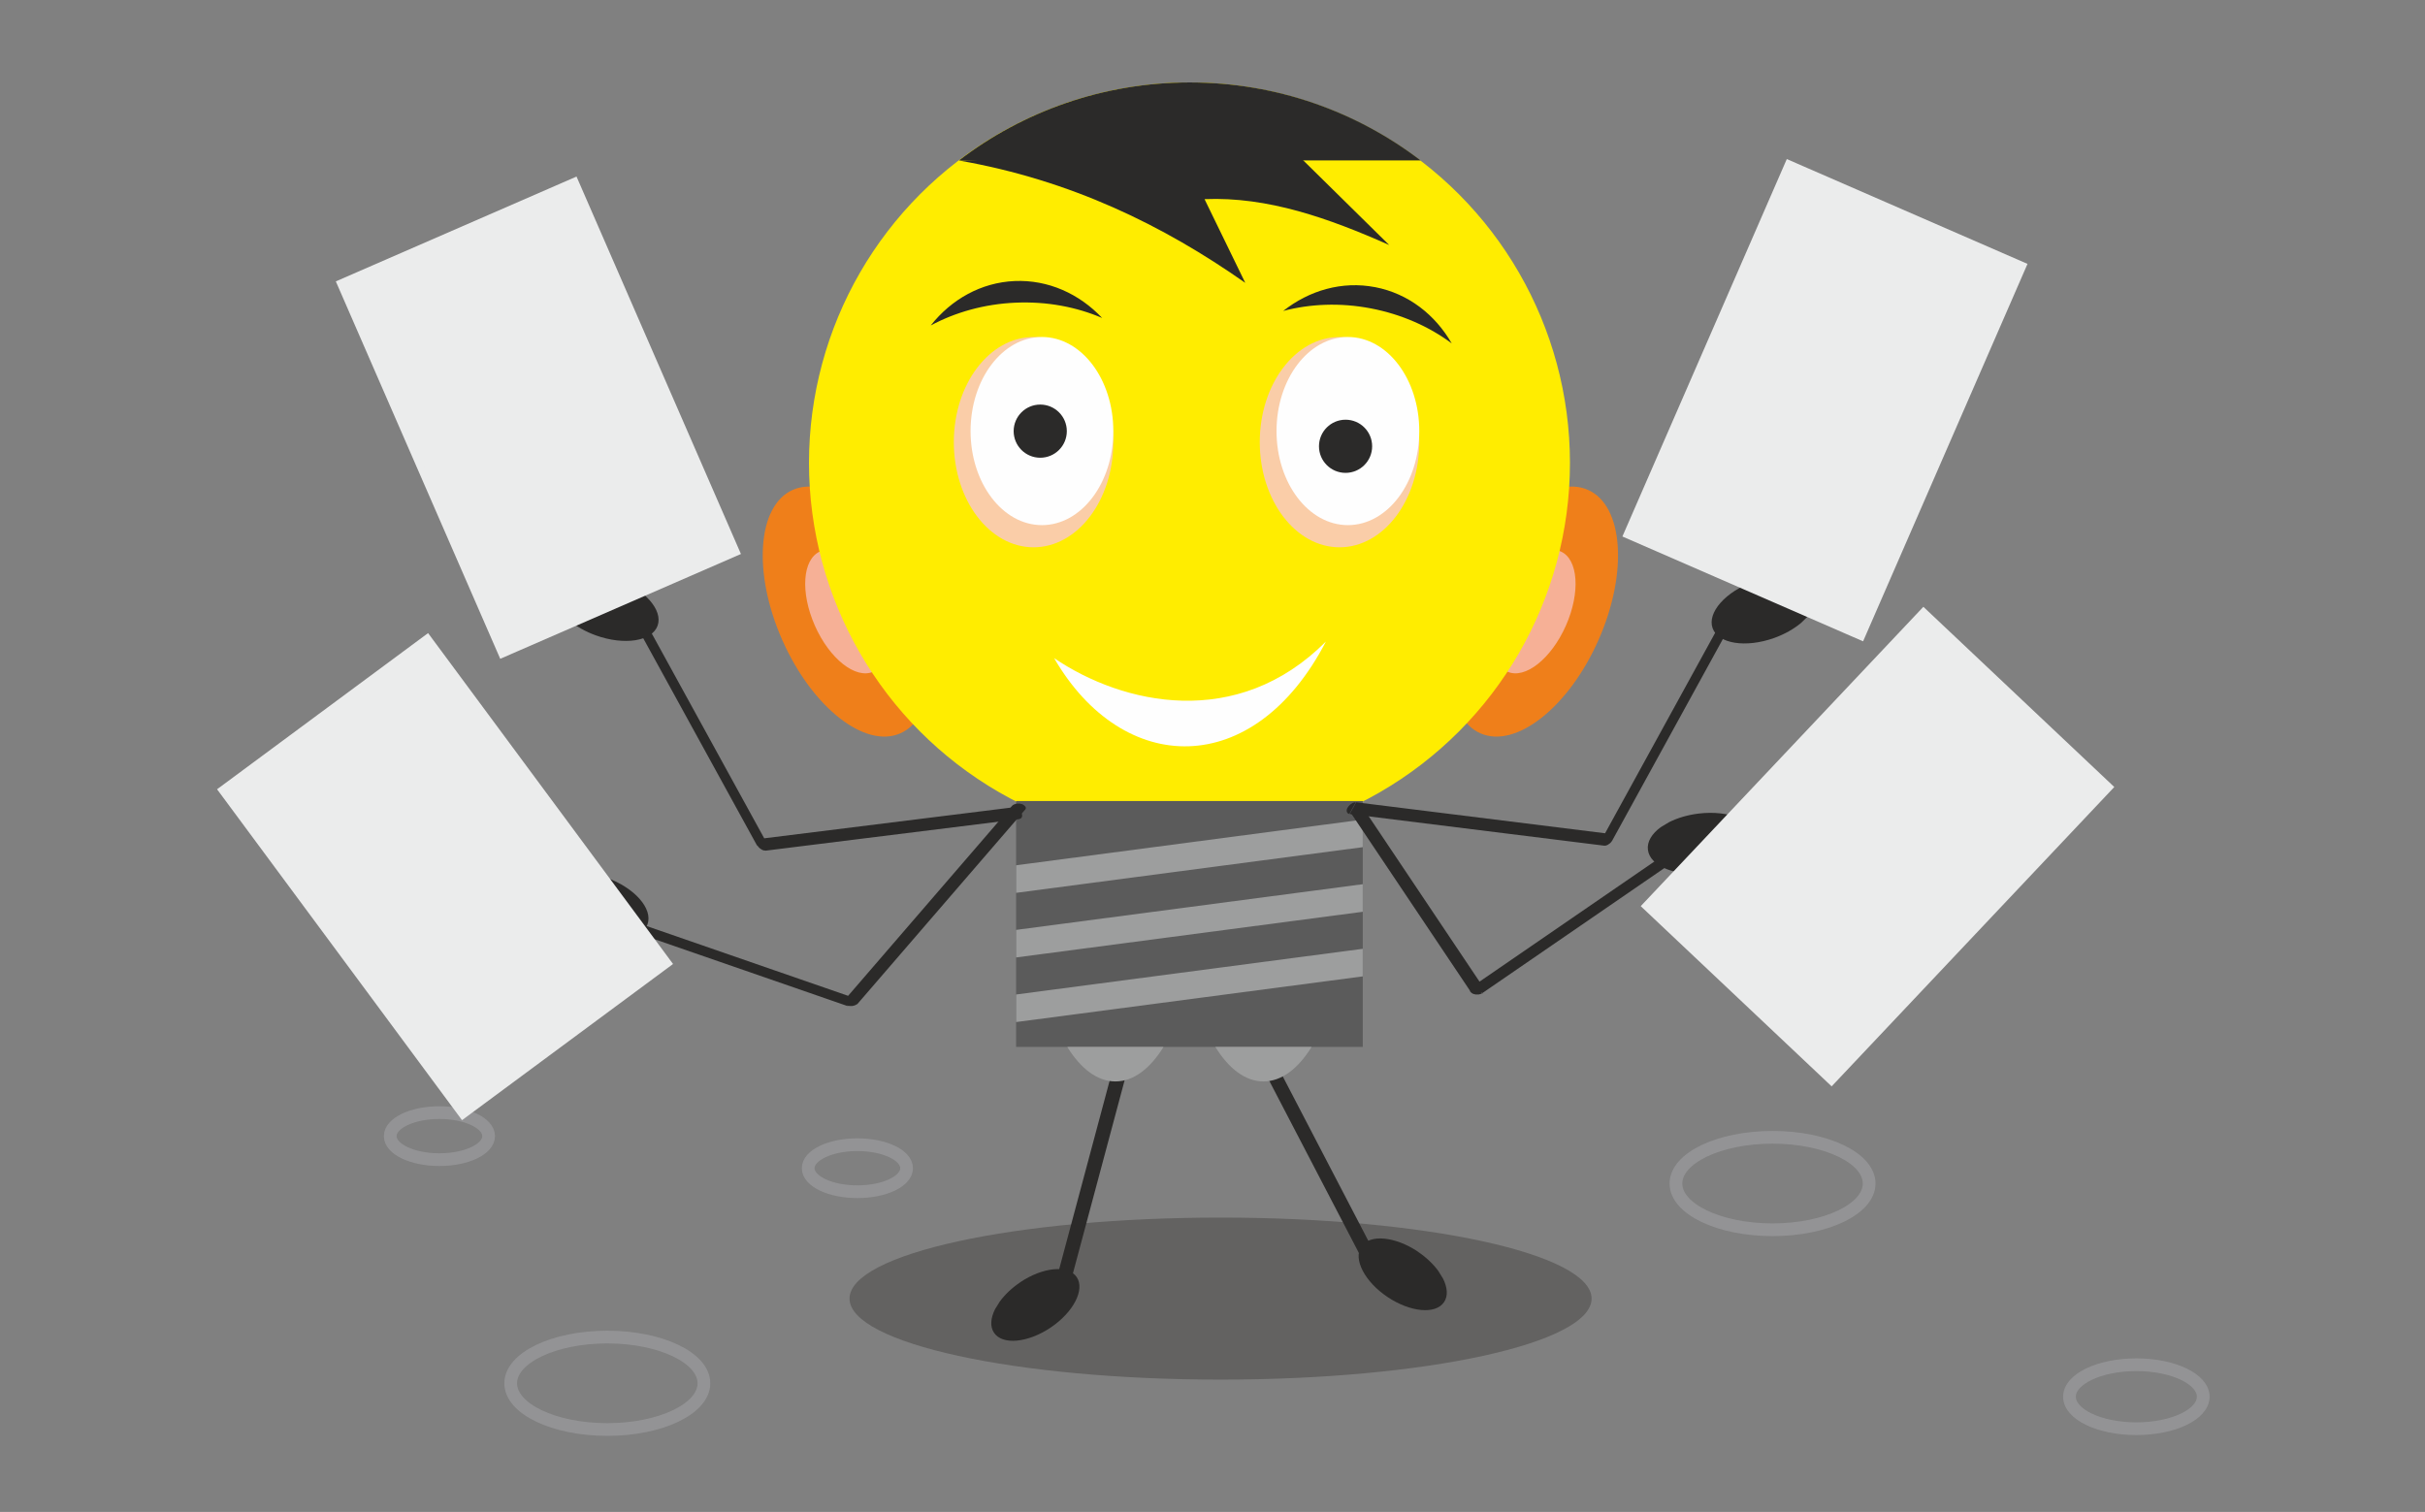 <?xml version="1.0" encoding="UTF-8"?>
<!DOCTYPE svg PUBLIC "-//W3C//DTD SVG 1.1//EN" "http://www.w3.org/Graphics/SVG/1.1/DTD/svg11.dtd">
<!-- Creator: CorelDRAW X6 -->
<svg xmlns="http://www.w3.org/2000/svg" xml:space="preserve" width="269.092mm" height="167.801mm" version="1.1" style="shape-rendering:geometricPrecision; text-rendering:geometricPrecision; image-rendering:optimizeQuality; fill-rule:evenodd; clip-rule:evenodd"
viewBox="0 0 26909 16780"
 xmlns:xlink="http://www.w3.org/1999/xlink">
 <rect x="0" y="0" width="26909" height="16780" fill="#808080" stroke="none"/>
 <defs>
  <style type="text/css">
   <![CDATA[
    .str1 {stroke:#EBECEC;stroke-width:7.62}
    .str0 {stroke:#939395;stroke-width:141.11}
    .fil0 {fill:none}
    .fil7 {fill:#2B2A29}
    .fil10 {fill:#5B5B5B}
    .fil11 {fill:#9D9E9E}
    .fil6 {fill:#E31E24}
    .fil12 {fill:#EBECEC}
    .fil3 {fill:#EF7F1A}
    .fil4 {fill:#F6B096}
    .fil8 {fill:#FACDA8}
    .fil9 {fill:#FEFEFE}
    .fil5 {fill:#FFED00}
    .fil2 {fill:#2B2A29;fill-rule:nonzero}
    .fil1 {fill:#1C1B17;fill-opacity:0.29}
   ]]>
  </style>
    <clipPath id="id0">
     <path d="M8973 9363l8452 0 0 -8452 -8452 0 0 8452z"/>
    </clipPath>
     <mask id="id1">
  <linearGradient id="id2" gradientUnits="userSpaceOnUse" x1="13199.1" y1="9363.06" x2="13199.1" y2="911.02">
   <stop offset="0" style="stop-opacity:1; stop-color:white"/>
   <stop offset="1" style="stop-opacity:0; stop-color:white"/>
  </linearGradient>
      <rect style="fill:url(#id2)" x="8973" y="911" width="8452" height="8452"/>
     </mask>
    <clipPath id="id3">
     <path d="M8973 9363l8452 0 0 -8452 -8452 0 0 8452z"/>
    </clipPath>
      <mask id="id4">
  <linearGradient id="id5" gradientUnits="userSpaceOnUse" x1="13199.1" y1="9359.07" x2="13199.1" y2="915.01">
   <stop offset="0" style="stop-opacity:1; stop-color:white"/>
   <stop offset="1" style="stop-opacity:0; stop-color:white"/>
  </linearGradient>
       <rect style="fill:url(#id5)" x="8973" y="911" width="8452" height="8452"/>
      </mask>
 </defs>
 <g id="Layer_x0020_1">
  <g id="_255352400">
   <rect class="fil0" width="26909" height="16780"/>
   <ellipse class="fil0 str0" cx="19669" cy="13135" rx="1072" ry="513"/>
   <ellipse class="fil0 str0" cx="6739" cy="15352" rx="1072" ry="513"/>
   <ellipse class="fil0 str0" cx="23706" cy="15501" rx="742" ry="355"/>
   <ellipse class="fil0 str0" cx="9514" cy="12965" rx="546" ry="261"/>
   <ellipse class="fil0 str0" cx="4876" cy="12609" rx="546" ry="261"/>
   <path class="fil1" d="M13544 13513c2274,0 4117,403 4117,899 0,497 -1843,899 -4117,899 -2274,0 -4117,-403 -4117,-899 0,-497 1843,-899 4117,-899z"/>
   <path class="fil2" d="M15344 14078l2 3 1 3 1 3 1 3 1 3 1 3 0 3 0 3 0 3 0 3 0 3 -1 3 -1 3 -1 3 -1 3 -1 3 -1 3 -2 3 -2 3 -2 3 -2 3 -2 3 -2 3 -3 2 -3 2 -3 2 -3 2 -3 2 -3 2 -3 2 -4 2 -4 1 -4 1 -4 1 -4 1 -4 1 -4 1 -4 0 -4 0 -4 0 -4 0 -4 0 -4 0 -4 -1 -4 -1 -4 -1 -4 -1 -4 -1 -4 -1 -3 -1 -3 -2 -3 -2 -3 -2 -3 -2 -3 -2 -3 -2 -3 -2 -3 -2 -3 -3 -2 -3 -2 -3 -2 -3 -2 -3 -2 -3 147 -54 1 4zm-380 -393l147 -54 0 0 233 448 -147 54 -233 -448zm0 0l-2 -3 -1 -3 -1 -3 -1 -3 -1 -3 -1 -3 0 -3 0 -3 0 -3 0 -3 0 -3 1 -3 1 -3 1 -3 1 -3 1 -3 1 -3 2 -3 2 -3 2 -3 2 -3 2 -3 2 -3 3 -2 3 -2 3 -2 3 -2 3 -2 3 -2 3 -2 4 -2 4 -1 4 -1 4 -1 4 -1 4 -1 4 -1 4 0 4 0 4 0 4 0 4 0 4 0 4 1 4 1 4 1 4 1 4 1 4 1 3 1 3 2 3 2 3 2 3 2 3 2 3 2 3 2 3 2 3 3 2 3 2 3 2 3 2 3 2 3 -147 54 -1 -4zm-990 -1902l147 -54 990 1902 -147 54 -990 -1902zm0 0l-2 -3 -1 -3 -1 -3 -1 -3 -1 -3 -1 -3 0 -3 0 -3 0 -3 0 -3 0 -3 1 -3 1 -3 1 -3 1 -3 1 -3 1 -3 2 -3 2 -3 2 -3 2 -3 2 -3 2 -3 3 -2 3 -2 3 -2 3 -2 3 -2 3 -2 3 -2 4 -2 4 -1 4 -1 4 -1 4 -1 4 -1 4 -1 4 0 4 0 4 0 4 0 4 0 4 0 4 1 4 1 4 1 4 1 4 1 4 1 3 1 3 2 3 2 3 2 3 2 3 2 3 2 3 2 3 2 3 3 2 3 2 3 2 3 2 3 2 3 -147 54 -1 -4z"/>
   <circle class="fil3" transform="matrix(1.408 -0.623 1.178 2.664 9394.42 6787.48)" r="507"/>
   <circle class="fil4" transform="matrix(0.695 -0.307 0.582 1.316 9394.42 6787.5)" r="507"/>
   <circle class="fil3" transform="matrix(-1.408 -0.623 -1.178 2.664 17023.7 6787.48)" r="507"/>
   <circle class="fil4" transform="matrix(-0.695 -0.307 -0.582 1.316 17023.7 6787.5)" r="507"/>
   <circle class="fil5" cx="13199" cy="5137" r="4222"/>
   <g style="clip-path:url(#id0)">
    <polygon class="fil0" style="mask:url(#id1)" points="8973,911 17425,911 17425,9363 8973,9363 "/>
   </g>
   <g style="clip-path:url(#id3)">
    <g>
     <path id="1" class="fil6" style="mask:url(#id4)" d="M13199 915c2332,0 4222,1890 4222,4222 0,2332 -1890,4222 -4222,4222 -2332,0 -4222,-1890 -4222,-4222 0,-2332 1890,-4222 4222,-4222z"/>
    </g>
   </g>
   <polygon class="fil0" points="8973,9363 17425,9363 17425,911 8973,911 "/>
   <path class="fil7" d="M13203 915c963,0 1850,323 2560,865l0 0 -5121 0c710,-543 1598,-865 2560,-865l1 0z"/>
   <ellipse class="fil8" cx="11469" cy="4907" rx="885" ry="1167"/>
   <ellipse class="fil8" cx="14864" cy="4907" rx="885" ry="1167"/>
   <ellipse class="fil9" cx="14957" cy="4784" rx="792" ry="1044"/>
   <circle class="fil7" cx="14931" cy="4953" r="295"/>
   <path class="fil7" d="M10645 1782c1238,218 2260,716 3173,1357l-452 -929c703,-29 1379,212 2049,509l-1063 -1047 -3707 110 0 0z"/>
   <path class="fil7" d="M11259 3119c373,-16 718,142 971,410 -284,-122 -612,-185 -960,-170 -348,15 -670,107 -942,253 228,-289 558,-477 931,-493z"/>
   <path class="fil7" d="M15259 3187c-367,-71 -731,36 -1020,264 298,-79 633,-94 975,-28 342,66 647,203 895,388 -184,-319 -482,-553 -849,-624l-1 0z"/>
   <path class="fil9" d="M14713 7120c-984,987 -2252,702 -3016,184 763,1316 2218,1354 3016,-184z"/>
   <ellipse class="fil9" cx="11562" cy="4784" rx="792" ry="1044"/>
   <circle class="fil7" cx="11543" cy="4785" r="295"/>
   <path class="fil2" d="M11731 14168l157 30 -1 3 -1 3 -1 3 -2 3 -2 3 -2 3 -2 3 -2 3 -2 3 -3 3 -3 2 -3 2 -3 2 -3 2 -3 2 -3 2 -3 2 -3 2 -4 1 -4 1 -4 1 -4 1 -4 1 -4 1 -4 1 -4 0 -4 0 -4 0 -4 0 -4 0 -4 -1 -4 -1 -4 -1 -4 -1 -4 -1 -4 -1 -4 -1 -3 -2 -3 -2 -3 -2 -3 -2 -3 -2 -3 -2 -3 -2 -3 -2 -2 -3 -2 -3 -2 -3 -2 -3 -2 -3 -2 -3 -2 -3 -1 -3 -1 -3 -1 -3 -1 -3 -1 -3 0 -3 0 -3 0 -3 0 -3 0 -3 1 -3 1 -3 2 -3zm807 -2398l-650 2428 -157 -30 650 -2428 157 30zm0 0l-157 -30 1 -3 1 -3 1 -3 2 -3 2 -3 2 -3 2 -3 2 -3 2 -3 3 -3 3 -2 3 -2 3 -2 3 -2 3 -2 3 -2 3 -2 3 -2 4 -1 4 -1 4 -1 4 -1 4 -1 4 -1 4 -1 4 0 4 0 4 0 4 0 4 0 4 1 4 1 4 1 4 1 4 1 4 1 4 1 3 2 3 2 3 2 3 2 3 2 3 2 3 2 3 2 2 3 2 3 2 3 2 3 2 3 2 3 2 3 1 3 1 3 1 3 1 3 1 3 0 3 0 3 0 3 0 3 0 3 -1 3 -1 3 -2 3z"/>
   <rect class="fil10" x="11275" y="8890" width="3847" height="2729"/>
   <path class="fil11" d="M15122 9096l0 306 -3847 507 0 -306 3847 -507zm0 717l0 306 -3847 507 0 -306 3847 -507zm0 717l0 306 -3847 507 0 -306 3847 -507z"/>
   <path class="fil11" d="M12377 12002c201,0 386,-143 534,-383l0 0 -1068 0c148,240 333,383 534,383l0 0z"/>
   <path class="fil11" d="M14020 12002c201,0 386,-143 534,-383l0 0 -1068 0c148,240 333,383 534,383l0 0z"/>
   <path class="fil7" d="M11320 14232c-94,63 -171,138 -226,213l-52 84c-50,99 -58,194 -12,262 93,139 374,113 628,-57 253,-170 383,-421 290,-560 -93,-139 -374,-113 -628,57l0 1z"/>
   <path class="fil7" d="M6501 10366c-117,-42 -219,-101 -298,-167l-78 -76c-80,-92 -114,-192 -83,-276 62,-173 369,-221 684,-108 316,113 521,346 459,519 -62,173 -369,221 -684,108z"/>
   <path class="fil7" d="M15734 13892c94,63 171,138 226,213l52 84c50,99 58,194 12,262 -93,139 -374,113 -628,-57 -253,-170 -383,-421 -290,-560 93,-139 374,-113 628,57l0 1z"/>
   <path class="fil7" d="M18850 9029c-124,15 -236,49 -328,95l-93 56c-99,72 -154,161 -143,251 22,183 309,299 642,259 333,-40 586,-220 564,-402 -22,-183 -309,-299 -642,-259z"/>
   <path class="fil2" d="M6916 10188l-77 89 -4 -1 -3 -1 -3 -2 -3 -2 -3 -2 -3 -2 -3 -2 -3 -2 -2 -2 -2 -2 -2 -2 -2 -2 -2 -2 -2 -2 -1 -2 -1 -2 -1 -2 -1 -2 -1 -2 0 -2 0 -2 0 -2 0 -2 0 -2 0 -2 1 -2 1 -2 1 -2 1 -2 1 -2 2 -2 2 -2 2 -2 2 -2 2 -2 3 -2 3 -2 3 -2 3 -2 3 -2 3 -1 3 -1 3 -1 3 -1 3 -1 4 -1 4 -1 4 -1 4 -1 4 -1 4 0 4 0 4 0 4 0 4 0 4 0 4 0 4 0 4 1 4 1 4 1 4 1 4 1 4 1 -2 -7zm2488 977l-2564 -888 77 -89 2564 888 32 69 -109 20zm0 0l77 -89 4 1 3 1 3 2 3 2 3 2 3 2 3 2 3 2 2 2 2 2 2 2 2 2 2 2 2 2 1 2 1 2 1 2 1 2 1 2 0 2 0 2 0 2 0 2 0 2 0 2 -1 2 -1 2 -1 2 -1 2 -1 2 -2 2 -2 2 -2 2 -2 2 -2 2 -3 2 -3 2 -3 2 -3 2 -3 2 -3 1 -3 1 -3 1 -3 1 -3 1 -4 1 -4 1 -4 1 -4 1 -4 1 -4 0 -4 0 -4 0 -4 0 -4 0 -4 0 -4 0 -4 0 -4 -1 -4 -1 -4 -1 -4 -1 -4 -1 -4 -1 2 7zm1965 -2172l-1856 2151 -140 -48 1856 -2151 140 48zm0 0l-140 -48 2 -2 2 -2 2 -2 3 -2 3 -2 3 -2 3 -2 3 -2 3 -1 3 -1 3 -1 3 -1 3 -1 4 -1 4 -1 4 -1 4 -1 4 -1 4 0 4 0 4 0 4 0 4 0 4 0 4 0 4 0 4 1 4 1 4 1 4 1 4 1 4 1 4 1 3 1 3 2 3 2 3 2 3 2 3 2 3 2 2 2 2 2 2 2 2 2 2 2 2 2 1 2 1 2 1 2 1 2 1 2 0 2 0 2 0 2 0 2 0 2 0 2 -1 2 -1 2 -1 2 -1 2 -1 2 -2 2 -2 2 -5 6z"/>
   <path class="fil2" d="M18655 9357l3 -2 3 -2 3 -2 3 -2 3 -1 3 -1 3 -1 4 -1 4 -1 4 -1 4 -1 4 -1 4 -1 4 0 4 0 4 0 4 0 4 0 4 0 4 0 4 0 4 1 4 1 4 1 4 1 4 1 4 1 3 1 3 1 3 1 3 2 3 2 3 2 3 2 3 2 2 2 2 2 2 2 2 2 2 2 2 2 1 2 1 2 1 2 1 2 1 2 0 2 0 2 0 2 0 2 0 2 0 2 -1 2 -1 2 -1 2 -1 2 -1 2 -2 2 -2 2 -2 2 -2 2 -2 2 -3 2 -3 2 -118 -68 -3 8zm-2203 1663l-132 -15 15 -54 2320 -1594 118 68 -2320 1594 -1 1zm0 0l-3 2 -3 2 -3 2 -3 2 -3 1 -3 1 -3 1 -4 1 -4 1 -4 1 -4 1 -4 1 -4 1 -4 0 -4 0 -4 0 -4 0 -4 0 -4 0 -4 0 -4 0 -4 -1 -4 -1 -4 -1 -4 -1 -4 -1 -4 -1 -3 -1 -3 -1 -3 -1 -3 -2 -3 -2 -3 -2 -3 -2 -3 -2 -2 -2 -2 -2 -2 -2 -2 -2 -2 -2 -2 -2 -1 -2 -1 -2 -1 -2 -1 -2 -1 -2 0 -2 0 -2 0 -2 0 -2 0 -2 0 -2 1 -2 1 -2 1 -2 1 -2 1 -2 2 -2 2 -2 2 -2 2 -2 2 -2 3 -2 3 -2 118 68 3 -8zm-1449 -1978l147 -39 1316 1964 -147 39 -1316 -1964zm0 0l-2 -2 -1 -2 -1 -2 -1 -2 -1 -2 0 -2 0 -2 0 -2 0 -2 0 -2 0 -2 1 -2 1 -2 1 -2 1 -2 1 -2 2 -2 2 -2 2 -2 2 -2 2 -2 2 -2 2 -2 3 -2 3 -2 3 -2 3 -2 3 -1 3 -1 3 -1 4 -1 4 -1 4 -1 4 -1 4 -1 4 -1 4 0 4 0 4 0 4 0 4 0 4 0 4 0 4 0 4 1 4 1 4 1 4 1 4 1 3 1 3 1 3 1 3 1 3 1 3 2 3 2 3 2 3 2 2 2 2 2 2 2 2 2 2 2 2 2 -147 39 -2 -6z"/>
   <rect class="fil12 str1" transform="matrix(7.921 -5.863 5.863 7.921 2461.16 8767.29)" width="288" height="456"/>
   <path class="fil2" d="M7210 6990l-116 14 -2 -3 -2 -3 -1 -3 -1 -3 -1 -3 -1 -3 -1 -3 -1 -3 0 -3 0 -3 0 -3 0 -3 0 -3 0 -3 1 -3 1 -2 1 -2 1 -2 1 -2 1 -2 1 -2 2 -2 2 -2 2 -2 2 -1 2 -1 2 -1 2 -1 3 -1 3 -1 3 -1 3 0 3 0 3 0 3 0 3 0 3 0 3 1 3 1 3 1 3 1 3 1 3 1 3 1 3 2 3 2 3 2 3 2 3 2 3 2 3 2 3 2 3 2 3 3 3 3 3 3 3 3 3 3 2 3 2 3 2 3 2 3 2 3 2 3 3 -2zm1190 2393l-1306 -2379 116 -14 1306 2379 -22 72 -94 -58zm0 0l116 -14 2 3 2 3 1 3 1 3 1 3 1 3 1 3 1 3 0 3 0 3 0 3 0 3 0 3 0 3 -1 3 -1 2 -1 2 -1 2 -1 2 -1 2 -1 2 -2 2 -2 2 -2 2 -2 1 -2 1 -2 1 -2 1 -3 1 -3 1 -3 1 -3 0 -3 0 -3 0 -3 0 -3 0 -3 0 -3 -1 -3 -1 -3 -1 -3 -1 -3 -1 -3 -1 -3 -1 -3 -2 -3 -2 -3 -2 -3 -2 -3 -2 -3 -2 -3 -2 -3 -2 -3 -2 -3 -3 -3 -3 -3 -3 -3 -3 -3 -3 -2 -3 -2 -3 -2 -3 -2 -3 -2 -3 -2 -3 -3 2zm2914 -293l-2820 351 -72 -130 2820 -351 72 130zm0 0l-72 -130 3 0 3 0 3 0 3 0 3 0 3 1 3 1 3 1 3 1 3 1 3 1 3 1 3 2 3 2 3 2 3 2 3 2 3 2 3 2 3 2 3 2 3 3 3 3 3 3 3 3 3 3 2 3 2 3 2 3 2 3 2 3 2 3 2 3 2 3 1 3 1 3 1 3 1 3 1 3 1 3 0 3 0 3 0 3 0 3 0 3 0 3 -1 3 -1 3 -1 2 -1 2 -1 2 -1 2 -1 2 -2 2 -2 2 -2 2 -2 1 -2 1 -2 1 -2 1 -3 1 -3 1 -3 1 -3 0 5 1z"/>
   <path class="fil2" d="M19081 6934l2 -3 2 -3 2 -3 2 -3 2 -3 2 -3 3 -3 3 -3 3 -3 3 -3 3 -3 3 -2 3 -2 3 -2 3 -2 3 -2 3 -2 3 -2 3 -2 3 -2 3 -1 3 -1 3 -1 3 -1 3 -1 3 -1 3 -1 3 0 3 0 3 0 3 0 3 0 3 0 3 1 3 1 3 1 2 1 2 1 2 1 2 1 2 2 2 2 2 2 1 2 1 2 1 2 1 2 1 2 1 2 1 3 0 3 0 3 0 3 0 3 0 3 0 3 -1 3 -1 3 -1 3 -1 3 -1 3 -1 3 -2 3 -2 3 -116 -14 3 2zm-1190 2393l-94 58 -22 -72 1306 -2379 116 14 -1306 2379zm0 0l-2 3 -2 3 -2 3 -2 3 -2 3 -2 3 -3 3 -3 3 -3 3 -3 3 -3 3 -3 2 -3 2 -3 2 -3 2 -3 2 -3 2 -3 2 -3 2 -3 2 -3 1 -3 1 -3 1 -3 1 -3 1 -3 1 -3 1 -3 0 -3 0 -3 0 -3 0 -3 0 -3 0 -3 -1 -3 -1 -3 -1 -2 -1 -2 -1 -2 -1 -2 -1 -2 -2 -2 -2 -2 -2 -1 -2 -1 -2 -1 -2 -1 -2 -1 -2 -1 -2 -1 -3 0 -3 0 -3 0 -3 0 -3 0 -3 0 -3 1 -3 1 -3 1 -3 1 -3 1 -3 1 -3 2 -3 2 -3 116 14 -3 -2zm-2914 -293l72 -130 2820 351 -72 130 -2820 -351zm0 0l-3 0 -3 -1 -3 -1 -3 -1 -2 -1 -2 -1 -2 -1 -2 -1 -2 -2 -2 -2 -2 -2 -1 -2 -1 -2 -1 -2 -1 -2 -1 -2 -1 -3 -1 -3 0 -3 0 -3 0 -3 0 -3 0 -3 0 -3 1 -3 1 -3 1 -3 1 -3 1 -3 1 -3 2 -3 2 -3 2 -3 2 -3 2 -3 2 -3 2 -3 2 -3 3 -3 3 -3 3 -3 3 -3 3 -3 3 -2 3 -2 3 -2 3 -2 3 -2 3 -2 3 -2 3 -2 3 -2 3 -1 3 -1 3 -1 3 -1 3 -1 3 -1 3 -1 3 0 3 0 3 0 3 0 3 0 -72 130 5 -1z"/>
   <path class="fil7" d="M6613 7052c-117,-42 -219,-101 -298,-167l-78 -76c-80,-92 -114,-192 -83,-276 62,-173 369,-221 684,-108 316,113 521,346 459,519 -62,173 -369,221 -684,108z"/>
   <path class="fil7" d="M19688 7080c117,-42 219,-101 298,-167l78 -76c80,-92 114,-192 83,-276 -62,-173 -369,-221 -684,-108 -316,113 -521,346 -459,519 62,173 369,221 684,108z"/>
   <rect class="fil12 str1" transform="matrix(7.166 6.765 -6.765 7.166 21344.3 6787.47)" width="288" height="456"/>
   <rect class="fil12 str1" transform="matrix(9.035 3.935 -3.935 9.035 19846.7 1814.75)" width="288" height="456"/>
   <rect class="fil12 str1" transform="matrix(9.035 -3.935 3.935 9.035 3775.9 3142.23)" width="288" height="456"/>
  </g>
 </g>
</svg>
